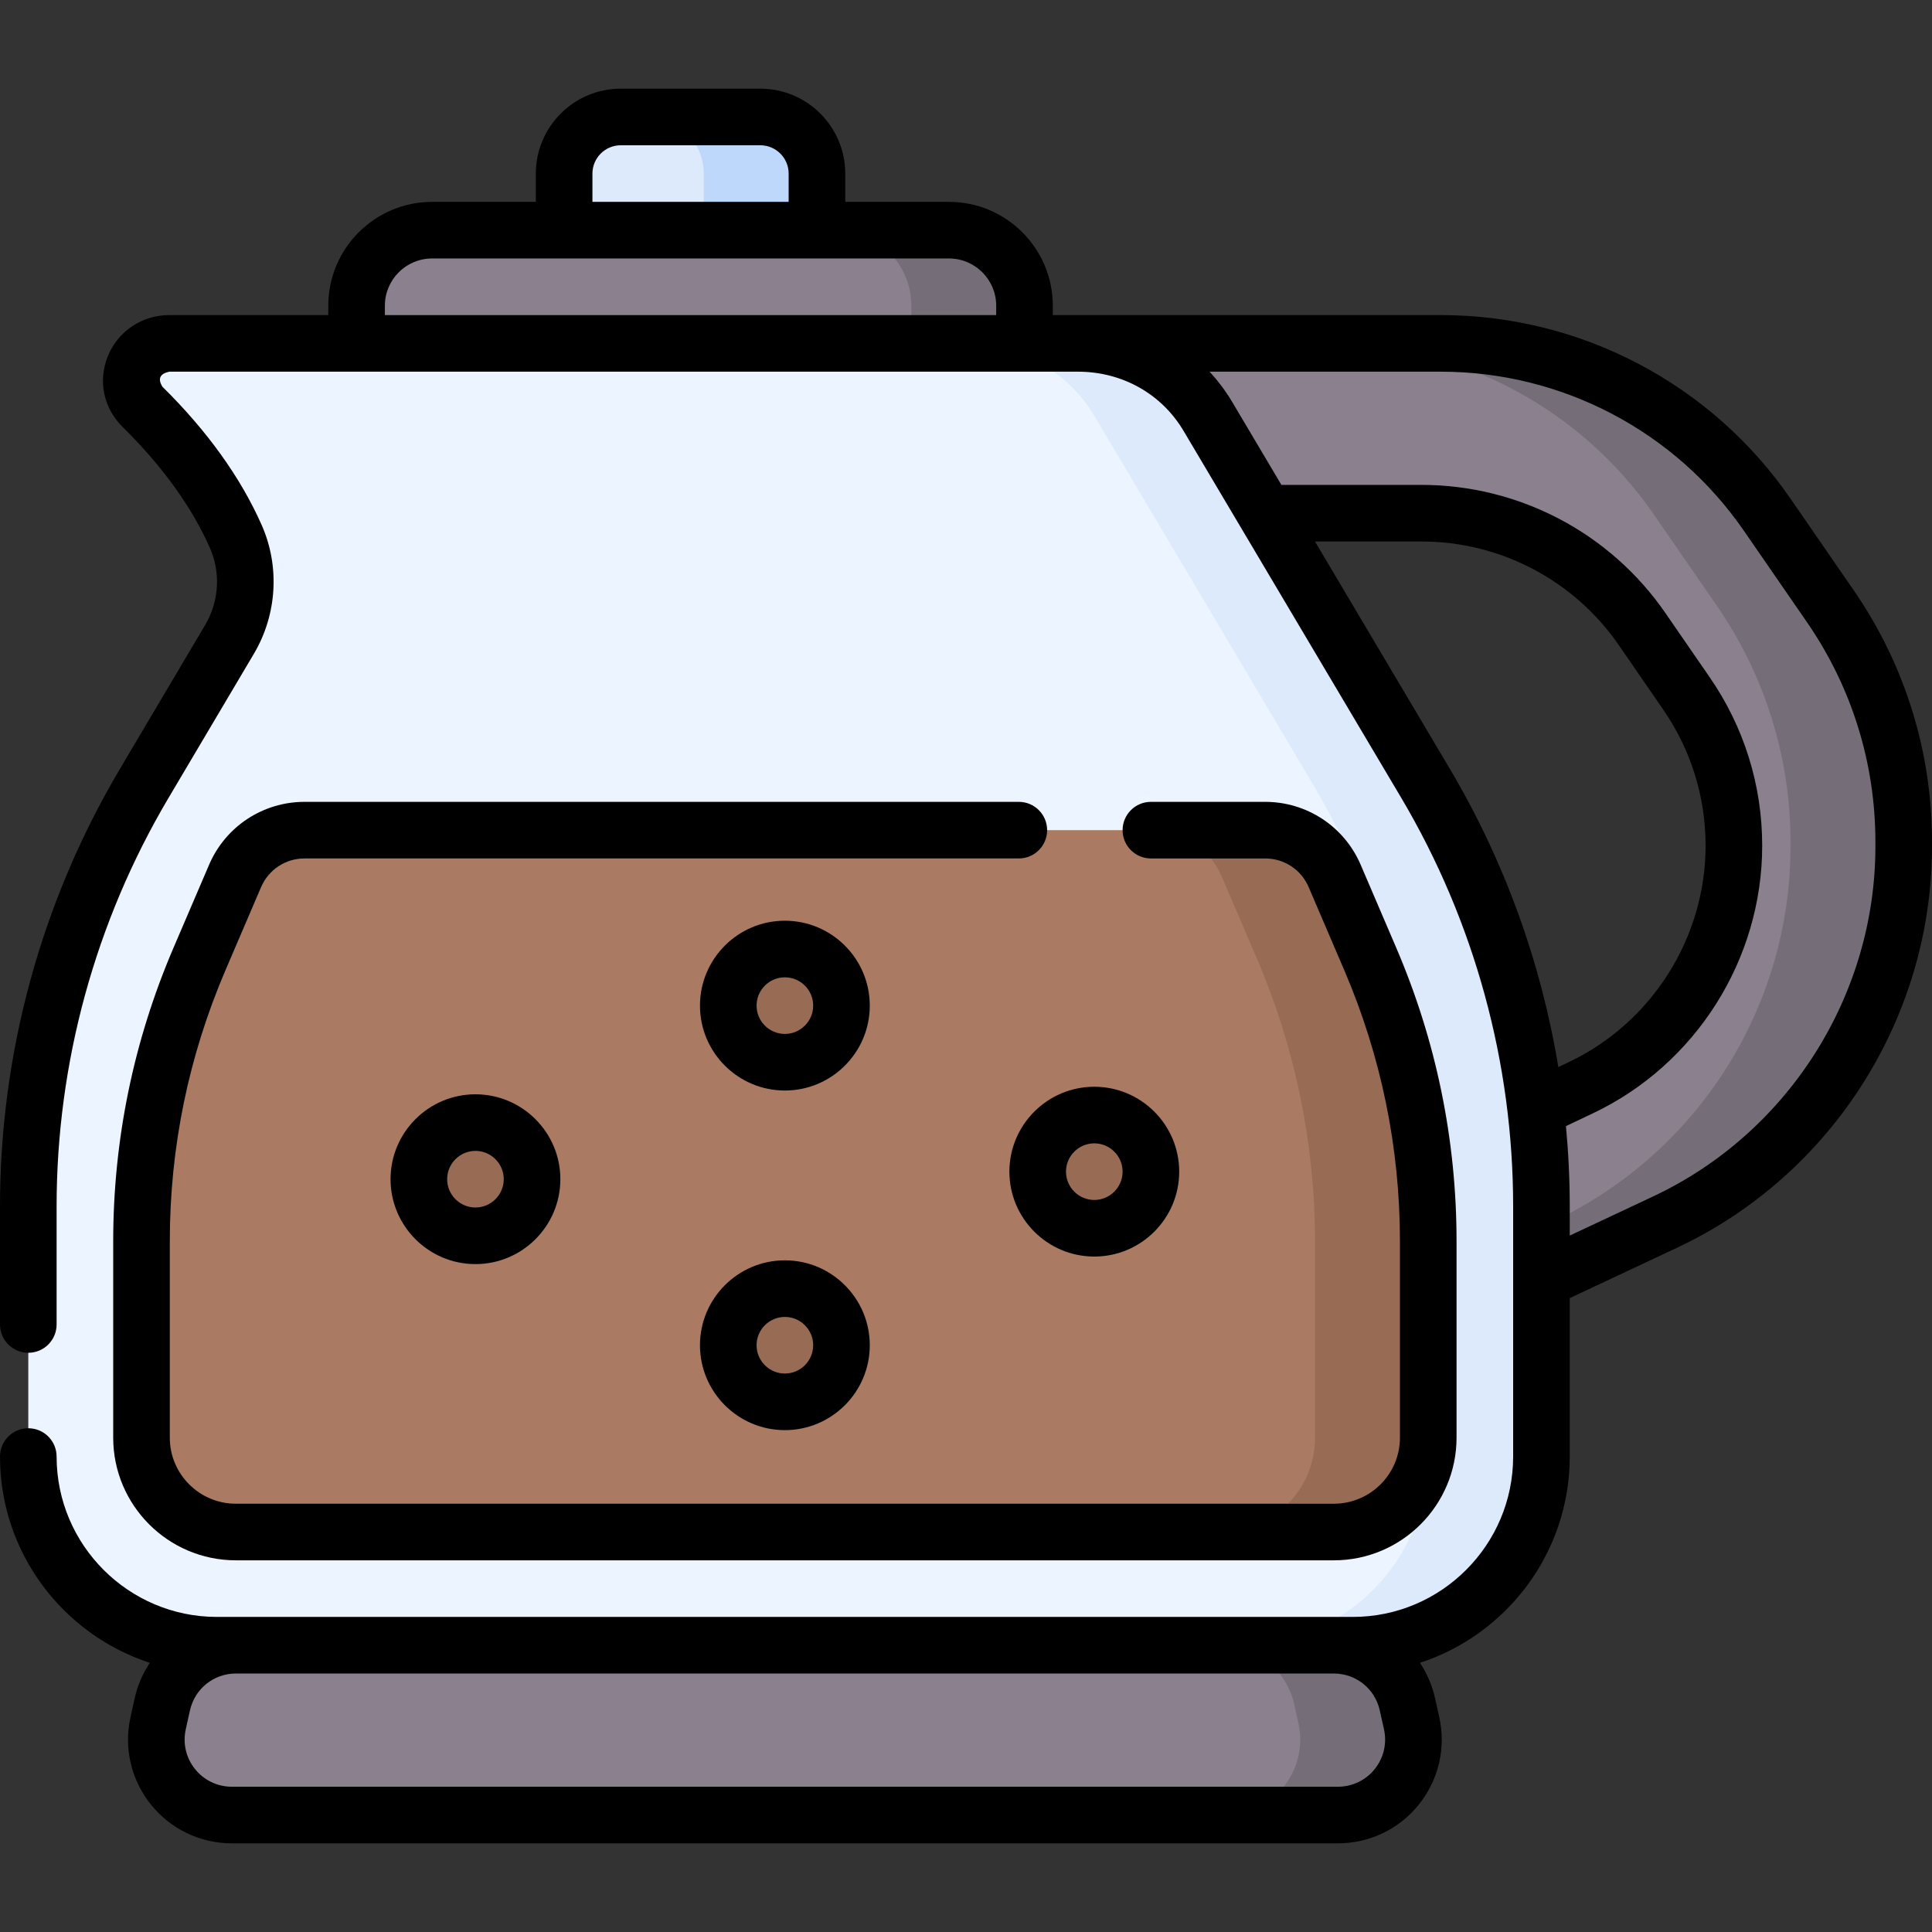 <svg id="Capa_1" enable-background="new 0 0 512 512" height="512" viewBox="0 0 512 512" width="512" xmlns="http://www.w3.org/2000/svg"><rect x="0" y="0" width="512" height="512" fill="#333333" stroke="none"/><g><g><path d="m201.5 31h-37c-8.284 0-15 6.716-15 15v25h67v-25c0-8.284-6.716-15-15-15z" fill="#ddeafb"/><path d="m216.5 46v25h-30v-25c0-8.28-6.72-15-15-15h30c8.28 0 15 6.72 15 15z" fill="#bed8fb"/><path d="m397.75 298.375 21.194-10.121c24.77-11.76 40.556-36.729 40.556-64.149 0-14.396-4.376-28.453-12.547-40.305l-11.785-17.094c-13.253-19.225-35.112-30.706-58.464-30.706h-59.704l-31-45h95.878c34.514 0 66.825 16.962 86.425 45.371l16.737 24.259c12.672 18.367 19.459 40.154 19.459 62.469v1.2c0 42.641-24.644 81.441-63.241 99.567l-33.529 15.738z" fill="#8b818e"/><path d="m504.5 223.1v1.2c0 42.64-24.64 81.44-63.24 99.57l-33.53 15.73-3.06-12.64 6.59-3.09c38.6-18.13 63.24-56.93 63.24-99.57v-1.2c0-22.32-6.79-44.1-19.46-62.47l-16.74-24.26c-19.6-28.41-51.91-45.37-86.42-45.37h30c34.51 0 66.82 16.96 86.42 45.37l16.74 24.26c12.67 18.37 19.46 40.15 19.46 62.47z" fill="#756e78"/><path d="m251.5 61h-137c-11.046 0-20 8.954-20 20v20h177v-20c0-11.046-8.954-20-20-20z" fill="#8b818e"/><path d="m271.5 81v20h-30v-20c0-11.05-8.95-20-20-20h30c11.05 0 20 8.95 20 20z" fill="#756e78"/><path d="m354.568 481h-293.136c-12.795 0-22.299-11.848-19.524-24.339l1.111-5c2.034-9.15 10.15-15.661 19.524-15.661l142.457-10 148.457 10c9.374 0 17.49 6.511 19.524 15.661l1.111 5c2.775 12.491-6.729 24.339-19.524 24.339z" fill="#8b818e"/><path d="m354.57 481h-30c12.79 0 22.3-11.85 19.52-24.34l-1.11-5c-2.03-9.15-10.15-15.66-19.52-15.66h30c9.37 0 17.49 6.51 19.52 15.66l1.11 5c2.78 12.49-6.73 24.34-19.52 24.34z" fill="#756e78"/><path d="m377.837 207.679-57.721-97.299c-7.2-12.167-20.288-19.38-34.425-19.38h-240.848c-8.908 0-13.413 10.563-7.072 16.82 8.832 8.714 18.504 20.323 24.707 34.33 3.914 8.839 3.27 18.973-1.652 27.293l-22.663 38.268c-20.073 33.923-30.663 72.585-30.663 112.002v66.287c0 27.614 22.386 50 50 50h301c27.614 0 50-22.386 50-50v-66.287c0-39.417-10.59-78.11-30.663-112.034z" fill="#ecf4ff"/><path d="m408.5 319.71v66.29c0 27.61-22.39 50-50 50h-30c3.43 0 6.78-.35 10.01-1.01 22.82-4.63 39.99-24.81 39.99-48.99v-66.29c0-39.41-10.59-78.11-30.66-112.03l-57.72-97.3c-7.2-12.17-20.29-19.38-34.43-19.38h30c14.14 0 27.23 7.21 34.43 19.38l57.72 97.3c20.07 33.92 30.66 72.62 30.66 112.03z" fill="#ddeafb"/><path d="m353.5 406h-291c-13.807 0-25-11.193-25-25v-52.001c0-25.731 5.226-51.194 15.362-74.845l9.443-22.033c3.152-7.353 10.382-12.121 18.383-12.121h254.624c8.001 0 15.231 4.768 18.383 12.122l9.443 22.033c10.136 23.651 15.362 49.114 15.362 74.845v52c0 13.807-11.193 25-25 25z" fill="#aa7a63"/><g fill="#986b54"><path d="m378.5 329v52c0 13.81-11.19 25-25 25h-30c13.81 0 25-11.19 25-25v-52c0-25.73-5.23-51.2-15.36-74.85l-9.45-22.03c-3.15-7.35-10.38-12.12-18.38-12.12h30c8 0 15.23 4.77 18.38 12.12l9.45 22.03c10.13 23.65 15.36 49.12 15.36 74.85z"/><path d="m208 371.5c-8.284 0-15-6.716-15-15 0-8.284 6.716-15 15-15 8.284 0 15 6.716 15 15 0 8.284-6.716 15-15 15z"/><path d="m126 327.5c-8.284 0-15-6.716-15-15 0-8.284 6.716-15 15-15 8.284 0 15 6.716 15 15 0 8.284-6.716 15-15 15z"/><path d="m290 325.5c-8.284 0-15-6.716-15-15 0-8.284 6.716-15 15-15 8.284 0 15 6.716 15 15 0 8.284-6.716 15-15 15z"/><path d="m208 281.5c-8.284 0-15-6.716-15-15 0-8.284 6.716-15 15-15 8.284 0 15 6.716 15 15 0 8.284-6.716 15-15 15z"/></g></g><g><path d="m270 212.5h-189.312c-11.015 0-20.936 6.542-25.276 16.667l-9.443 22.033c-10.596 24.724-15.969 50.9-15.969 77.799v52.001c0 17.92 14.579 32.5 32.5 32.5h291c17.921 0 32.5-14.58 32.5-32.5v-52.001c0-26.899-5.373-53.075-15.969-77.799l-9.442-22.033c-4.341-10.125-14.262-16.667-25.276-16.667h-30.313c-4.143 0-7.5 3.358-7.5 7.5s3.357 7.5 7.5 7.5h30.312c5.007 0 9.517 2.974 11.489 7.576l9.442 22.033c9.791 22.847 14.756 47.034 14.756 71.89v52.001c0 9.649-7.851 17.5-17.5 17.5h-291c-9.649 0-17.5-7.851-17.5-17.5v-52.001c0-24.856 4.965-49.043 14.756-71.891l9.442-22.032c1.973-4.603 6.482-7.577 11.489-7.577h189.314c4.143 0 7.5-3.358 7.5-7.5s-3.357-7.499-7.5-7.499z"/><path d="m491.214 156.371-16.737-24.259c-21.001-30.44-55.618-48.612-92.599-48.612h-102.878v-2.5c0-15.164-12.337-27.5-27.5-27.5h-27.5v-7.5c0-12.407-10.094-22.5-22.5-22.5h-37c-12.406 0-22.5 10.093-22.5 22.5v7.5h-27.5c-15.163 0-27.5 12.336-27.5 27.5v2.5h-42.157c-7.166 0-13.539 4.245-16.234 10.815-2.702 6.586-1.209 13.807 3.896 18.843 10.527 10.387 18.305 21.163 23.116 32.028 2.906 6.562 2.439 14.202-1.248 20.434l-22.664 38.271c-20.744 35.057-31.709 75.107-31.709 115.822v31.287c0 4.142 3.357 7.5 7.5 7.5s7.5-3.358 7.5-7.5v-31.287c0-38.029 10.241-75.438 29.616-108.181l22.664-38.271c6.152-10.398 6.921-23.164 2.055-34.149-5.576-12.592-14.423-24.917-26.296-36.632-1.283-2.103-.682-3.43 1.804-3.981h240.847c11.697 0 22.153 5.869 27.975 15.707l57.717 97.292c19.377 32.746 29.618 70.166 29.618 108.215v66.287c0 23.435-19.065 42.5-42.5 42.5h-301c-23.435 0-42.5-19.065-42.5-42.5 0-4.142-3.357-7.5-7.5-7.5s-7.5 3.358-7.5 7.5c0 25.495 16.684 47.155 39.703 54.667-1.851 2.778-3.24 5.925-4.004 9.367l-1.111 5c-1.819 8.186.147 16.632 5.395 23.173s13.064 10.293 21.45 10.293h293.135c8.386 0 16.204-3.751 21.451-10.292s7.214-14.987 5.395-23.173l-1.111-5c-.765-3.442-2.153-6.589-4.005-9.367 23.018-7.513 39.702-29.173 39.702-54.668v-41.986l28.447-13.359c41.036-19.272 67.553-61.019 67.553-106.356v-1.2c0-23.944-7.188-47.018-20.786-66.728zm-126.896 312.45c-2.385 2.974-5.939 4.679-9.751 4.679h-293.134c-3.812 0-7.366-1.705-9.751-4.679-2.385-2.973-3.278-6.812-2.452-10.532l1.111-5c1.28-5.764 6.298-9.789 12.202-9.789h290.914c5.904 0 10.922 4.025 12.202 9.789l1.111 5c.827 3.72-.067 7.559-2.452 10.532zm-207.318-422.821c0-4.136 3.364-7.5 7.5-7.5h37c4.136 0 7.5 3.364 7.5 7.5v7.5h-52zm-55 35c0-6.893 5.607-12.5 12.5-12.5h137c6.893 0 12.5 5.607 12.5 12.5v2.5h-162zm282.287 122.853-35.803-60.353h28.22c20.888 0 40.435 10.267 52.29 27.463l11.784 17.094c7.341 10.65 11.222 23.115 11.222 36.048 0 24.392-14.237 46.913-36.272 57.374l-2.754 1.307c-4.57-27.757-14.261-54.554-28.687-78.933zm112.713 20.446c0 39.549-23.131 75.967-58.93 92.779l-22.07 10.364v-7.729c0-7.122-.343-14.222-1.007-21.28l7.168-3.403c27.238-12.932 44.839-40.772 44.839-70.925 0-15.989-4.797-31.398-13.872-44.562l-11.784-17.094c-14.655-21.258-38.819-33.949-64.64-33.949h-37.119l-13.015-21.939c-1.74-2.941-3.773-5.626-6.03-8.061h61.338c32.051 0 62.052 15.75 80.253 42.13l16.737 24.259c11.861 17.194 18.132 37.322 18.132 58.21z"/><path d="m208 334c-12.406 0-22.5 10.093-22.5 22.5s10.094 22.5 22.5 22.5 22.5-10.093 22.5-22.5-10.094-22.5-22.5-22.5zm0 30c-4.136 0-7.5-3.364-7.5-7.5s3.364-7.5 7.5-7.5 7.5 3.364 7.5 7.5-3.364 7.5-7.5 7.5z"/><path d="m103.5 312.5c0 12.407 10.094 22.5 22.5 22.5s22.5-10.093 22.5-22.5-10.094-22.5-22.5-22.5-22.5 10.093-22.5 22.5zm30 0c0 4.136-3.364 7.5-7.5 7.5s-7.5-3.364-7.5-7.5 3.364-7.5 7.5-7.5 7.5 3.364 7.5 7.5z"/><path d="m267.5 310.5c0 12.407 10.094 22.5 22.5 22.5s22.5-10.093 22.5-22.5-10.094-22.5-22.5-22.5-22.5 10.093-22.5 22.5zm22.5-7.5c4.136 0 7.5 3.364 7.5 7.5s-3.364 7.5-7.5 7.5-7.5-3.364-7.5-7.5 3.364-7.5 7.5-7.5z"/><path d="m208 244c-12.406 0-22.5 10.093-22.5 22.5s10.094 22.5 22.5 22.5 22.5-10.093 22.5-22.5-10.094-22.5-22.5-22.5zm0 30c-4.136 0-7.5-3.364-7.5-7.5s3.364-7.5 7.5-7.5 7.5 3.364 7.5 7.5-3.364 7.5-7.5 7.5z"/></g></g></svg>